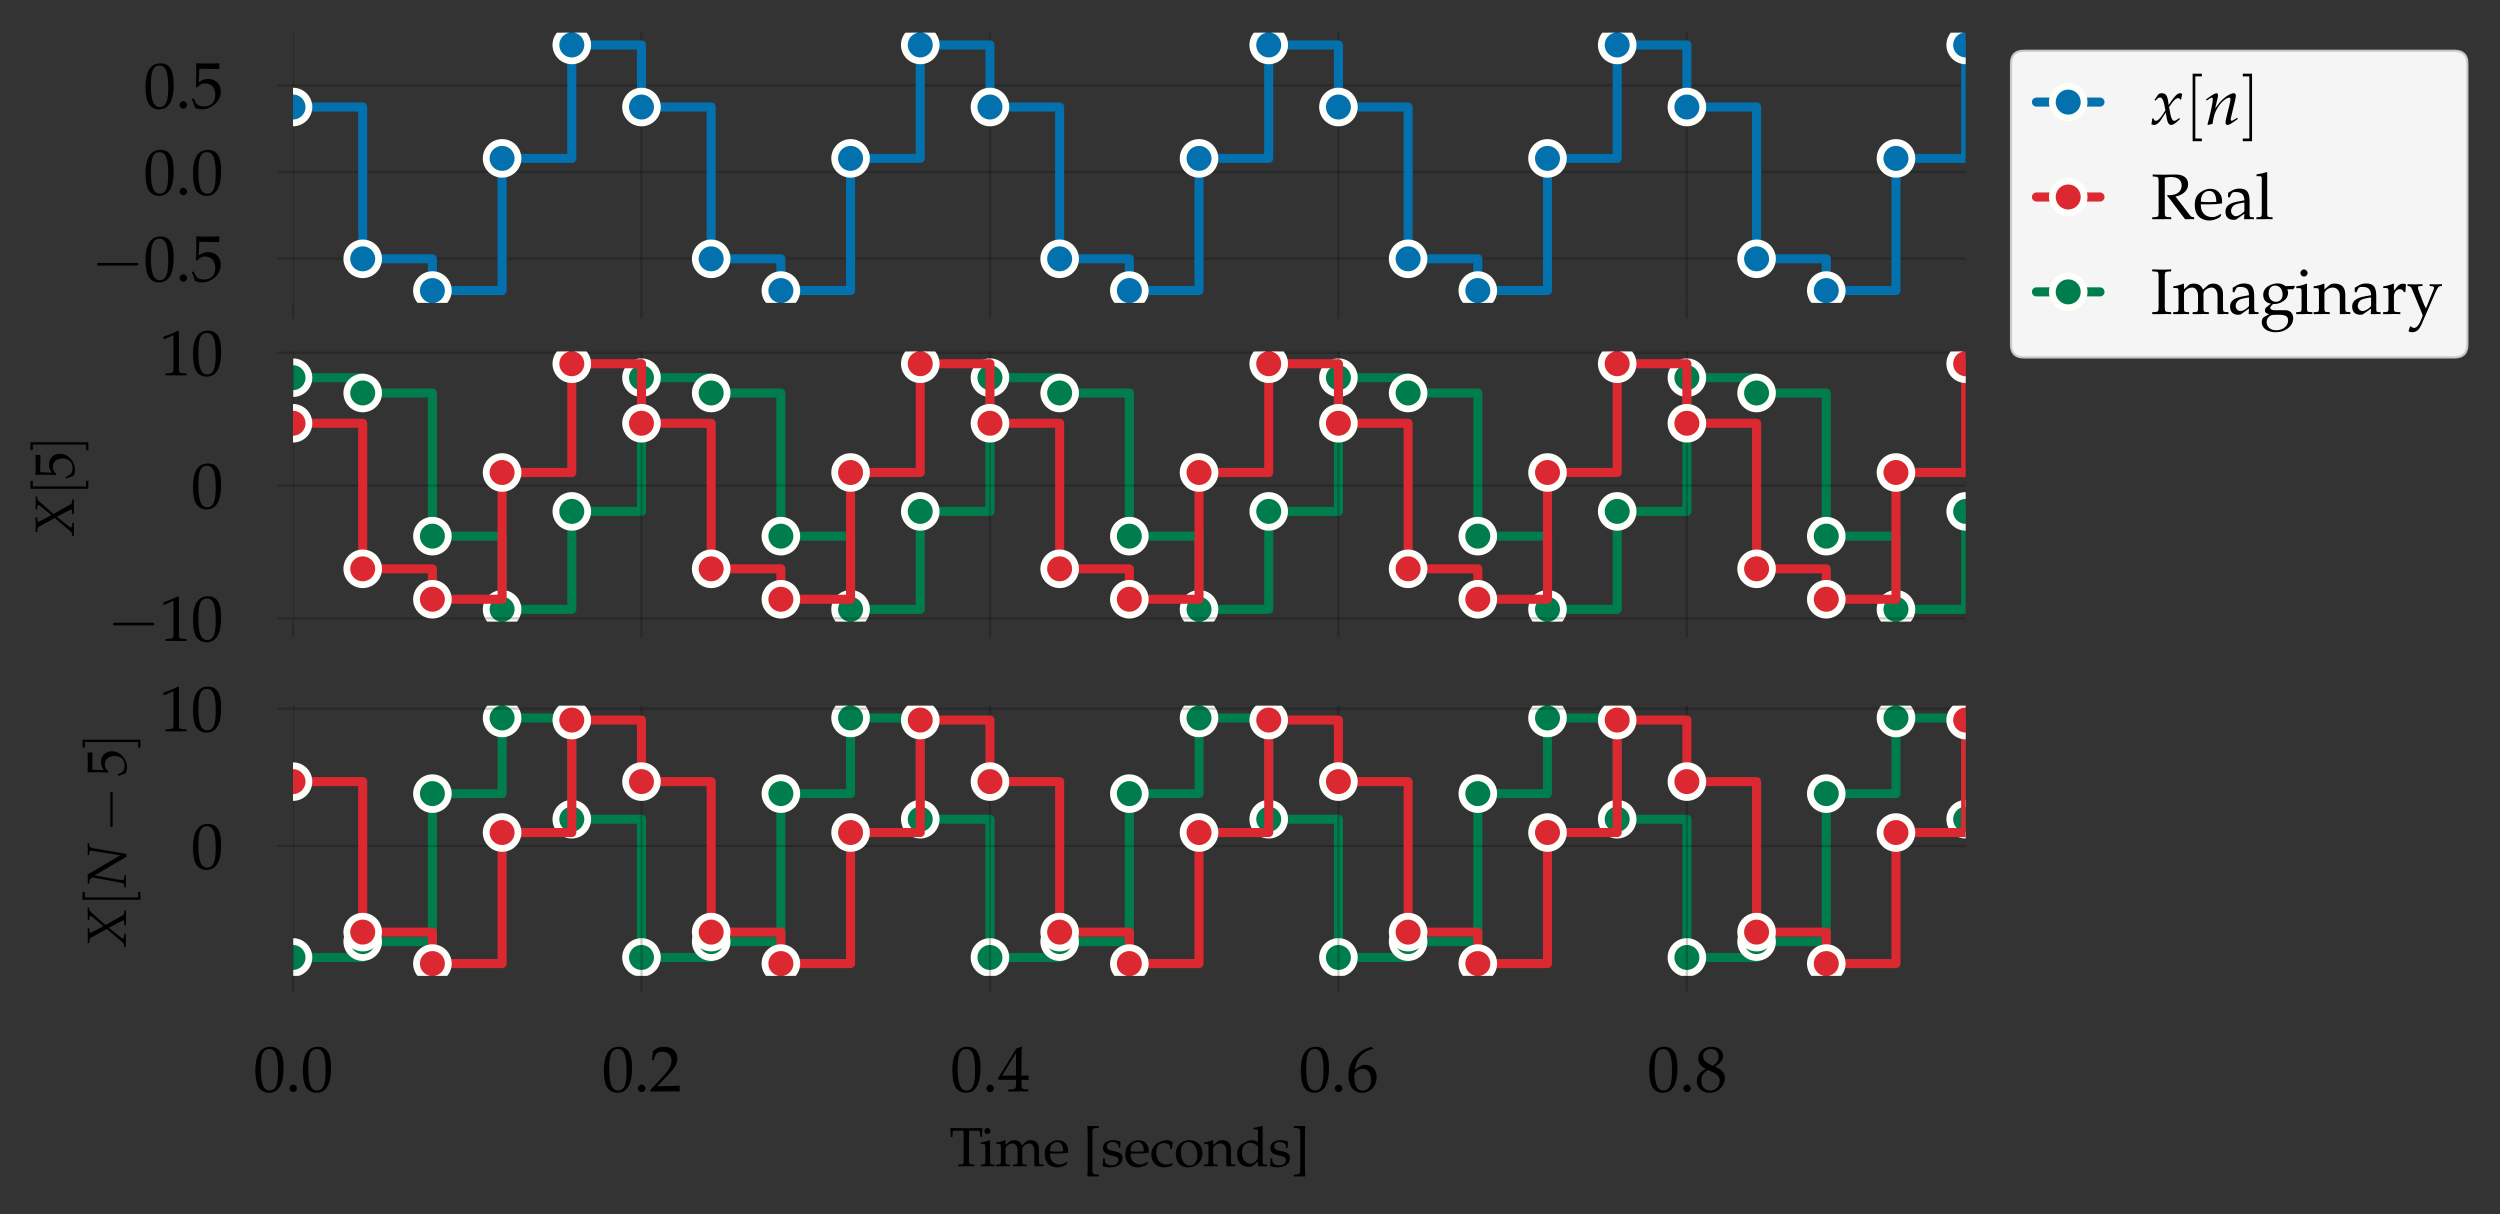 <?xml version="1.0" encoding="utf-8" standalone="no"?>
<!DOCTYPE svg PUBLIC "-//W3C//DTD SVG 1.1//EN"
  "http://www.w3.org/Graphics/SVG/1.1/DTD/svg11.dtd">
<svg xmlns:xlink="http://www.w3.org/1999/xlink" width="550.959pt" height="267.6pt" viewBox="0 0 550.959 267.6" xmlns="http://www.w3.org/2000/svg" version="1.1">
 <rect x="0" y="0" width="550.959" height="267.6" fill="#333333" stroke="none"/>
 <defs>
  <style type="text/css">*{stroke-linejoin: round; stroke-linecap: butt}</style>
 </defs>
 <g id="figure_1">
  <g id="patch_1">
   <path d="M 0 267.6 
L 550.959 267.6 
L 550.959 0 
L 0 0 
L 0 267.6 
z
" style="fill: none"/>
  </g>
  <g id="axes_1">
   <g id="patch_2">
    <path d="M 64.577 66.741 
L 433.2 66.741 
L 433.2 7.2 
L 64.577 7.2 
L 64.577 66.741 
z
" style="fill: none"/>
   </g>
   <g id="matplotlib.axis_1">
    <g id="xtick_1">
     <g id="line2d_1">
      <path d="M 64.577 66.741 
L 64.577 7.2 
" clip-path="url(#p47ec4024a4)" style="fill: none; stroke: #000000; stroke-opacity: 0.2; stroke-width: 0.5; stroke-linecap: round"/>
     </g>
     <g id="line2d_2">
      <defs>
       <path id="mb10ce3596f" d="M 0 0 
L 0 3.5 
" style="stroke: #000000; stroke-opacity: 0.2; stroke-width: 0.5"/>
      </defs>
      <g>
       <use xlink:href="#mb10ce3596f" x="64.577" y="66.741" style="fill-opacity: 0.2; stroke: #000000; stroke-opacity: 0.2; stroke-width: 0.5"/>
      </g>
     </g>
    </g>
    <g id="xtick_2">
     <g id="line2d_3">
      <path d="M 141.373 66.741 
L 141.373 7.2 
" clip-path="url(#p47ec4024a4)" style="fill: none; stroke: #000000; stroke-opacity: 0.2; stroke-width: 0.5; stroke-linecap: round"/>
     </g>
     <g id="line2d_4">
      <g>
       <use xlink:href="#mb10ce3596f" x="141.373" y="66.741" style="fill-opacity: 0.2; stroke: #000000; stroke-opacity: 0.2; stroke-width: 0.5"/>
      </g>
     </g>
    </g>
    <g id="xtick_3">
     <g id="line2d_5">
      <path d="M 218.17 66.741 
L 218.17 7.2 
" clip-path="url(#p47ec4024a4)" style="fill: none; stroke: #000000; stroke-opacity: 0.2; stroke-width: 0.5; stroke-linecap: round"/>
     </g>
     <g id="line2d_6">
      <g>
       <use xlink:href="#mb10ce3596f" x="218.17" y="66.741" style="fill-opacity: 0.2; stroke: #000000; stroke-opacity: 0.2; stroke-width: 0.5"/>
      </g>
     </g>
    </g>
    <g id="xtick_4">
     <g id="line2d_7">
      <path d="M 294.966 66.741 
L 294.966 7.2 
" clip-path="url(#p47ec4024a4)" style="fill: none; stroke: #000000; stroke-opacity: 0.2; stroke-width: 0.5; stroke-linecap: round"/>
     </g>
     <g id="line2d_8">
      <g>
       <use xlink:href="#mb10ce3596f" x="294.966" y="66.741" style="fill-opacity: 0.2; stroke: #000000; stroke-opacity: 0.2; stroke-width: 0.5"/>
      </g>
     </g>
    </g>
    <g id="xtick_5">
     <g id="line2d_9">
      <path d="M 371.762 66.741 
L 371.762 7.2 
" clip-path="url(#p47ec4024a4)" style="fill: none; stroke: #000000; stroke-opacity: 0.2; stroke-width: 0.5; stroke-linecap: round"/>
     </g>
     <g id="line2d_10">
      <g>
       <use xlink:href="#mb10ce3596f" x="371.762" y="66.741" style="fill-opacity: 0.2; stroke: #000000; stroke-opacity: 0.2; stroke-width: 0.5"/>
      </g>
     </g>
    </g>
   </g>
   <g id="matplotlib.axis_2">
    <g id="ytick_1">
     <g id="line2d_11">
      <path d="M 64.577 56.97 
L 433.2 56.97 
" clip-path="url(#p47ec4024a4)" style="fill: none; stroke: #000000; stroke-opacity: 0.2; stroke-width: 0.5; stroke-linecap: round"/>
     </g>
     <g id="line2d_12">
      <defs>
       <path id="ma49f89e187" d="M 0 0 
L -3.5 0 
" style="stroke: #000000; stroke-opacity: 0.2; stroke-width: 0.5"/>
      </defs>
      <g>
       <use xlink:href="#ma49f89e187" x="64.577" y="56.97" style="fill-opacity: 0.2; stroke: #000000; stroke-opacity: 0.2; stroke-width: 0.5"/>
      </g>
     </g>
     <g id="text_1">
      <!-- $\mathdefault{−0.5}$ -->
      <g transform="translate(20.17 61.96)scale(0.14 -0.14)">
       <defs>
        <path id="CMSY10-0" d="M 4218 1472 
C 4326 1472 4442 1472 4442 1600 
C 4442 1728 4326 1728 4218 1728 
L 755 1728 
C 646 1728 531 1728 531 1600 
C 531 1472 646 1472 755 1472 
L 4218 1472 
z
" transform="scale(0.016)"/>
        <path id="URWPalladioL-Roma-30" d="M 1683 4416 
C 691 4416 186 3628 186 2076 
C 186 1326 320 679 544 365 
C 768 51 1126 -128 1523 -128 
C 2490 -128 2976 704 2976 2345 
C 2976 3749 2560 4416 1683 4416 
z
M 1568 4191 
C 2189 4191 2438 3563 2438 2025 
C 2438 660 2195 96 1606 96 
C 986 96 723 743 723 2307 
C 723 3660 960 4191 1568 4191 
z
" transform="scale(0.016)"/>
        <path id="URWPalladioL-Roma-2e" d="M 794 678 
C 602 678 429 499 429 307 
C 429 115 602 -64 787 -64 
C 992 -64 1171 108 1171 307 
C 1171 499 992 678 794 678 
z
" transform="scale(0.016)"/>
        <path id="URWPalladioL-Roma-35" d="M 813 3891 
C 1638 3865 1997 3859 2765 3859 
L 2797 3891 
C 2784 4006 2784 4057 2784 4140 
C 2784 4230 2784 4281 2797 4396 
L 2765 4428 
C 2285 4403 1997 4396 1651 4396 
C 1299 4396 1018 4403 538 4428 
L 506 4396 
C 512 4006 518 3724 518 3520 
C 518 2976 499 2360 480 2076 
L 608 2038 
C 909 2341 1082 2432 1395 2432 
C 2010 2432 2394 1992 2394 1295 
C 2394 579 1984 160 1286 160 
C 941 160 621 276 531 443 
L 237 973 
L 83 882 
C 230 514 307 308 397 25 
C 576 -71 832 -128 1107 -128 
C 1536 -128 1990 57 2342 366 
C 2733 715 2938 1153 2938 1631 
C 2938 2360 2419 2873 1690 2873 
C 1382 2873 1152 2790 755 2553 
L 813 3891 
z
" transform="scale(0.016)"/>
       </defs>
       <use xlink:href="#CMSY10-0" transform="scale(1.038)"/>
       <use xlink:href="#URWPalladioL-Roma-30" transform="translate(81.942 0)scale(0.996)"/>
       <use xlink:href="#URWPalladioL-Roma-2e" transform="translate(131.755 0)scale(0.996)"/>
       <use xlink:href="#URWPalladioL-Roma-35" transform="translate(156.661 0)scale(0.996)"/>
      </g>
     </g>
    </g>
    <g id="ytick_2">
     <g id="line2d_13">
      <path d="M 64.577 37.895 
L 433.2 37.895 
" clip-path="url(#p47ec4024a4)" style="fill: none; stroke: #000000; stroke-opacity: 0.2; stroke-width: 0.5; stroke-linecap: round"/>
     </g>
     <g id="line2d_14">
      <g>
       <use xlink:href="#ma49f89e187" x="64.577" y="37.895" style="fill-opacity: 0.2; stroke: #000000; stroke-opacity: 0.2; stroke-width: 0.5"/>
      </g>
     </g>
     <g id="text_2">
      <!-- $\mathdefault{0.0}$ -->
      <g transform="translate(31.642 42.884)scale(0.14 -0.14)">
       <use xlink:href="#URWPalladioL-Roma-30" transform="scale(0.996)"/>
       <use xlink:href="#URWPalladioL-Roma-2e" transform="translate(49.813 0)scale(0.996)"/>
       <use xlink:href="#URWPalladioL-Roma-30" transform="translate(74.72 0)scale(0.996)"/>
      </g>
     </g>
    </g>
    <g id="ytick_3">
     <g id="line2d_15">
      <path d="M 64.577 18.819 
L 433.2 18.819 
" clip-path="url(#p47ec4024a4)" style="fill: none; stroke: #000000; stroke-opacity: 0.2; stroke-width: 0.5; stroke-linecap: round"/>
     </g>
     <g id="line2d_16">
      <g>
       <use xlink:href="#ma49f89e187" x="64.577" y="18.819" style="fill-opacity: 0.2; stroke: #000000; stroke-opacity: 0.2; stroke-width: 0.5"/>
      </g>
     </g>
     <g id="text_3">
      <!-- $\mathdefault{0.5}$ -->
      <g transform="translate(31.642 23.809)scale(0.14 -0.14)">
       <use xlink:href="#URWPalladioL-Roma-30" transform="scale(0.996)"/>
       <use xlink:href="#URWPalladioL-Roma-2e" transform="translate(49.813 0)scale(0.996)"/>
       <use xlink:href="#URWPalladioL-Roma-35" transform="translate(74.72 0)scale(0.996)"/>
      </g>
     </g>
    </g>
   </g>
   <g id="line2d_17">
    <path d="M 64.577 23.588 
L 79.936 23.588 
L 79.936 57.041 
L 95.295 57.041 
L 95.295 64.034 
L 110.655 64.034 
L 110.655 34.904 
L 126.014 34.904 
L 126.014 9.906 
L 141.373 9.906 
L 141.373 23.588 
L 156.732 23.588 
L 156.732 57.041 
L 172.092 57.041 
L 172.092 64.034 
L 187.451 64.034 
L 187.451 34.904 
L 202.81 34.904 
L 202.81 9.906 
L 218.17 9.906 
L 218.17 23.588 
L 233.529 23.588 
L 233.529 57.041 
L 248.888 57.041 
L 248.888 64.034 
L 264.247 64.034 
L 264.247 34.904 
L 279.607 34.904 
L 279.607 9.906 
L 294.966 9.906 
L 294.966 23.588 
L 310.325 23.588 
L 310.325 57.041 
L 325.685 57.041 
L 325.685 64.034 
L 341.044 64.034 
L 341.044 34.904 
L 356.403 34.904 
L 356.403 9.906 
L 371.762 9.906 
L 371.762 23.588 
L 387.122 23.588 
L 387.122 57.041 
L 402.481 57.041 
L 402.481 64.034 
L 417.84 64.034 
L 417.84 34.904 
L 433.2 34.904 
L 433.2 9.906 
" clip-path="url(#p47ec4024a4)" style="fill: none; stroke: #0271ae; stroke-width: 2; stroke-linecap: round"/>
    <defs>
     <path id="m679b5f280b" d="M 0 3.5 
C 0.928 3.5 1.819 3.131 2.475 2.475 
C 3.131 1.819 3.5 0.928 3.5 0 
C 3.5 -0.928 3.131 -1.819 2.475 -2.475 
C 1.819 -3.131 0.928 -3.5 0 -3.5 
C -0.928 -3.5 -1.819 -3.131 -2.475 -2.475 
C -3.131 -1.819 -3.5 -0.928 -3.5 0 
C -3.5 0.928 -3.131 1.819 -2.475 2.475 
C -1.819 3.131 -0.928 3.5 0 3.5 
z
" style="stroke: #fefefa; stroke-width: 1.5"/>
    </defs>
    <g clip-path="url(#p47ec4024a4)">
     <use xlink:href="#m679b5f280b" x="64.577" y="23.588" style="fill: #0271ae; stroke: #fefefa; stroke-width: 1.5"/>
     <use xlink:href="#m679b5f280b" x="79.936" y="57.041" style="fill: #0271ae; stroke: #fefefa; stroke-width: 1.5"/>
     <use xlink:href="#m679b5f280b" x="95.295" y="64.034" style="fill: #0271ae; stroke: #fefefa; stroke-width: 1.5"/>
     <use xlink:href="#m679b5f280b" x="110.655" y="34.904" style="fill: #0271ae; stroke: #fefefa; stroke-width: 1.5"/>
     <use xlink:href="#m679b5f280b" x="126.014" y="9.906" style="fill: #0271ae; stroke: #fefefa; stroke-width: 1.5"/>
     <use xlink:href="#m679b5f280b" x="141.373" y="23.588" style="fill: #0271ae; stroke: #fefefa; stroke-width: 1.5"/>
     <use xlink:href="#m679b5f280b" x="156.732" y="57.041" style="fill: #0271ae; stroke: #fefefa; stroke-width: 1.5"/>
     <use xlink:href="#m679b5f280b" x="172.092" y="64.034" style="fill: #0271ae; stroke: #fefefa; stroke-width: 1.5"/>
     <use xlink:href="#m679b5f280b" x="187.451" y="34.904" style="fill: #0271ae; stroke: #fefefa; stroke-width: 1.5"/>
     <use xlink:href="#m679b5f280b" x="202.81" y="9.906" style="fill: #0271ae; stroke: #fefefa; stroke-width: 1.5"/>
     <use xlink:href="#m679b5f280b" x="218.17" y="23.588" style="fill: #0271ae; stroke: #fefefa; stroke-width: 1.5"/>
     <use xlink:href="#m679b5f280b" x="233.529" y="57.041" style="fill: #0271ae; stroke: #fefefa; stroke-width: 1.5"/>
     <use xlink:href="#m679b5f280b" x="248.888" y="64.034" style="fill: #0271ae; stroke: #fefefa; stroke-width: 1.5"/>
     <use xlink:href="#m679b5f280b" x="264.247" y="34.904" style="fill: #0271ae; stroke: #fefefa; stroke-width: 1.5"/>
     <use xlink:href="#m679b5f280b" x="279.607" y="9.906" style="fill: #0271ae; stroke: #fefefa; stroke-width: 1.5"/>
     <use xlink:href="#m679b5f280b" x="294.966" y="23.588" style="fill: #0271ae; stroke: #fefefa; stroke-width: 1.5"/>
     <use xlink:href="#m679b5f280b" x="310.325" y="57.041" style="fill: #0271ae; stroke: #fefefa; stroke-width: 1.5"/>
     <use xlink:href="#m679b5f280b" x="325.685" y="64.034" style="fill: #0271ae; stroke: #fefefa; stroke-width: 1.5"/>
     <use xlink:href="#m679b5f280b" x="341.044" y="34.904" style="fill: #0271ae; stroke: #fefefa; stroke-width: 1.5"/>
     <use xlink:href="#m679b5f280b" x="356.403" y="9.906" style="fill: #0271ae; stroke: #fefefa; stroke-width: 1.5"/>
     <use xlink:href="#m679b5f280b" x="371.762" y="23.588" style="fill: #0271ae; stroke: #fefefa; stroke-width: 1.5"/>
     <use xlink:href="#m679b5f280b" x="387.122" y="57.041" style="fill: #0271ae; stroke: #fefefa; stroke-width: 1.5"/>
     <use xlink:href="#m679b5f280b" x="402.481" y="64.034" style="fill: #0271ae; stroke: #fefefa; stroke-width: 1.5"/>
     <use xlink:href="#m679b5f280b" x="417.84" y="34.904" style="fill: #0271ae; stroke: #fefefa; stroke-width: 1.5"/>
     <use xlink:href="#m679b5f280b" x="433.2" y="9.906" style="fill: #0271ae; stroke: #fefefa; stroke-width: 1.5"/>
    </g>
   </g>
  </g>
  <g id="axes_2">
   <g id="patch_3">
    <path d="M 64.577 136.994 
L 433.2 136.994 
L 433.2 77.453 
L 64.577 77.453 
L 64.577 136.994 
z
" style="fill: none"/>
   </g>
   <g id="line2d_18">
    <path d="M 64.577 83.236 
L 79.936 83.236 
L 79.936 86.608 
L 95.295 86.608 
L 95.295 118.159 
L 110.655 118.159 
L 110.655 134.288 
L 126.014 134.288 
L 126.014 112.704 
L 141.373 112.704 
L 141.373 83.236 
L 156.732 83.236 
L 156.732 86.608 
L 172.092 86.608 
L 172.092 118.159 
L 187.451 118.159 
L 187.451 134.288 
L 202.81 134.288 
L 202.81 112.704 
L 218.17 112.704 
L 218.17 83.236 
L 233.529 83.236 
L 233.529 86.608 
L 248.888 86.608 
L 248.888 118.159 
L 264.247 118.159 
L 264.247 134.288 
L 279.607 134.288 
L 279.607 112.704 
L 294.966 112.704 
L 294.966 83.236 
L 310.325 83.236 
L 310.325 86.608 
L 325.685 86.608 
L 325.685 118.159 
L 341.044 118.159 
L 341.044 134.288 
L 356.403 134.288 
L 356.403 112.704 
L 371.762 112.704 
L 371.762 83.236 
L 387.122 83.236 
L 387.122 86.608 
L 402.481 86.608 
L 402.481 118.159 
L 417.84 118.159 
L 417.84 134.288 
L 433.2 134.288 
L 433.2 112.704 
" clip-path="url(#pb025e2fc06)" style="fill: none; stroke: #007d4d; stroke-width: 2; stroke-linecap: round"/>
    <defs>
     <path id="me2424929f5" d="M 0 3.5 
C 0.928 3.5 1.819 3.131 2.475 2.475 
C 3.131 1.819 3.5 0.928 3.5 0 
C 3.5 -0.928 3.131 -1.819 2.475 -2.475 
C 1.819 -3.131 0.928 -3.5 0 -3.5 
C -0.928 -3.5 -1.819 -3.131 -2.475 -2.475 
C -3.131 -1.819 -3.5 -0.928 -3.5 0 
C -3.5 0.928 -3.131 1.819 -2.475 2.475 
C -1.819 3.131 -0.928 3.5 0 3.5 
z
" style="stroke: #fefefa; stroke-width: 1.5"/>
    </defs>
    <g clip-path="url(#pb025e2fc06)">
     <use xlink:href="#me2424929f5" x="64.577" y="83.236" style="fill: #007d4d; stroke: #fefefa; stroke-width: 1.5"/>
     <use xlink:href="#me2424929f5" x="79.936" y="86.608" style="fill: #007d4d; stroke: #fefefa; stroke-width: 1.5"/>
     <use xlink:href="#me2424929f5" x="95.295" y="118.159" style="fill: #007d4d; stroke: #fefefa; stroke-width: 1.5"/>
     <use xlink:href="#me2424929f5" x="110.655" y="134.288" style="fill: #007d4d; stroke: #fefefa; stroke-width: 1.5"/>
     <use xlink:href="#me2424929f5" x="126.014" y="112.704" style="fill: #007d4d; stroke: #fefefa; stroke-width: 1.5"/>
     <use xlink:href="#me2424929f5" x="141.373" y="83.236" style="fill: #007d4d; stroke: #fefefa; stroke-width: 1.5"/>
     <use xlink:href="#me2424929f5" x="156.732" y="86.608" style="fill: #007d4d; stroke: #fefefa; stroke-width: 1.5"/>
     <use xlink:href="#me2424929f5" x="172.092" y="118.159" style="fill: #007d4d; stroke: #fefefa; stroke-width: 1.5"/>
     <use xlink:href="#me2424929f5" x="187.451" y="134.288" style="fill: #007d4d; stroke: #fefefa; stroke-width: 1.5"/>
     <use xlink:href="#me2424929f5" x="202.81" y="112.704" style="fill: #007d4d; stroke: #fefefa; stroke-width: 1.5"/>
     <use xlink:href="#me2424929f5" x="218.17" y="83.236" style="fill: #007d4d; stroke: #fefefa; stroke-width: 1.5"/>
     <use xlink:href="#me2424929f5" x="233.529" y="86.608" style="fill: #007d4d; stroke: #fefefa; stroke-width: 1.5"/>
     <use xlink:href="#me2424929f5" x="248.888" y="118.159" style="fill: #007d4d; stroke: #fefefa; stroke-width: 1.5"/>
     <use xlink:href="#me2424929f5" x="264.247" y="134.288" style="fill: #007d4d; stroke: #fefefa; stroke-width: 1.5"/>
     <use xlink:href="#me2424929f5" x="279.607" y="112.704" style="fill: #007d4d; stroke: #fefefa; stroke-width: 1.5"/>
     <use xlink:href="#me2424929f5" x="294.966" y="83.236" style="fill: #007d4d; stroke: #fefefa; stroke-width: 1.5"/>
     <use xlink:href="#me2424929f5" x="310.325" y="86.608" style="fill: #007d4d; stroke: #fefefa; stroke-width: 1.5"/>
     <use xlink:href="#me2424929f5" x="325.685" y="118.159" style="fill: #007d4d; stroke: #fefefa; stroke-width: 1.5"/>
     <use xlink:href="#me2424929f5" x="341.044" y="134.288" style="fill: #007d4d; stroke: #fefefa; stroke-width: 1.5"/>
     <use xlink:href="#me2424929f5" x="356.403" y="112.704" style="fill: #007d4d; stroke: #fefefa; stroke-width: 1.5"/>
     <use xlink:href="#me2424929f5" x="371.762" y="83.236" style="fill: #007d4d; stroke: #fefefa; stroke-width: 1.5"/>
     <use xlink:href="#me2424929f5" x="387.122" y="86.608" style="fill: #007d4d; stroke: #fefefa; stroke-width: 1.5"/>
     <use xlink:href="#me2424929f5" x="402.481" y="118.159" style="fill: #007d4d; stroke: #fefefa; stroke-width: 1.5"/>
     <use xlink:href="#me2424929f5" x="417.84" y="134.288" style="fill: #007d4d; stroke: #fefefa; stroke-width: 1.5"/>
     <use xlink:href="#me2424929f5" x="433.2" y="112.704" style="fill: #007d4d; stroke: #fefefa; stroke-width: 1.5"/>
    </g>
   </g>
   <g id="matplotlib.axis_3">
    <g id="xtick_6">
     <g id="line2d_19">
      <path d="M 64.577 136.994 
L 64.577 77.453 
" clip-path="url(#pb025e2fc06)" style="fill: none; stroke: #000000; stroke-opacity: 0.2; stroke-width: 0.5; stroke-linecap: round"/>
     </g>
     <g id="line2d_20">
      <g>
       <use xlink:href="#mb10ce3596f" x="64.577" y="136.994" style="fill-opacity: 0.2; stroke: #000000; stroke-opacity: 0.2; stroke-width: 0.5"/>
      </g>
     </g>
    </g>
    <g id="xtick_7">
     <g id="line2d_21">
      <path d="M 141.373 136.994 
L 141.373 77.453 
" clip-path="url(#pb025e2fc06)" style="fill: none; stroke: #000000; stroke-opacity: 0.2; stroke-width: 0.5; stroke-linecap: round"/>
     </g>
     <g id="line2d_22">
      <g>
       <use xlink:href="#mb10ce3596f" x="141.373" y="136.994" style="fill-opacity: 0.2; stroke: #000000; stroke-opacity: 0.2; stroke-width: 0.5"/>
      </g>
     </g>
    </g>
    <g id="xtick_8">
     <g id="line2d_23">
      <path d="M 218.17 136.994 
L 218.17 77.453 
" clip-path="url(#pb025e2fc06)" style="fill: none; stroke: #000000; stroke-opacity: 0.2; stroke-width: 0.5; stroke-linecap: round"/>
     </g>
     <g id="line2d_24">
      <g>
       <use xlink:href="#mb10ce3596f" x="218.17" y="136.994" style="fill-opacity: 0.2; stroke: #000000; stroke-opacity: 0.2; stroke-width: 0.5"/>
      </g>
     </g>
    </g>
    <g id="xtick_9">
     <g id="line2d_25">
      <path d="M 294.966 136.994 
L 294.966 77.453 
" clip-path="url(#pb025e2fc06)" style="fill: none; stroke: #000000; stroke-opacity: 0.2; stroke-width: 0.5; stroke-linecap: round"/>
     </g>
     <g id="line2d_26">
      <g>
       <use xlink:href="#mb10ce3596f" x="294.966" y="136.994" style="fill-opacity: 0.2; stroke: #000000; stroke-opacity: 0.2; stroke-width: 0.5"/>
      </g>
     </g>
    </g>
    <g id="xtick_10">
     <g id="line2d_27">
      <path d="M 371.762 136.994 
L 371.762 77.453 
" clip-path="url(#pb025e2fc06)" style="fill: none; stroke: #000000; stroke-opacity: 0.2; stroke-width: 0.5; stroke-linecap: round"/>
     </g>
     <g id="line2d_28">
      <g>
       <use xlink:href="#mb10ce3596f" x="371.762" y="136.994" style="fill-opacity: 0.2; stroke: #000000; stroke-opacity: 0.2; stroke-width: 0.5"/>
      </g>
     </g>
    </g>
   </g>
   <g id="matplotlib.axis_4">
    <g id="ytick_4">
     <g id="line2d_29">
      <path d="M 64.577 136.267 
L 433.2 136.267 
" clip-path="url(#pb025e2fc06)" style="fill: none; stroke: #000000; stroke-opacity: 0.2; stroke-width: 0.5; stroke-linecap: round"/>
     </g>
     <g id="line2d_30">
      <g>
       <use xlink:href="#ma49f89e187" x="64.577" y="136.267" style="fill-opacity: 0.2; stroke: #000000; stroke-opacity: 0.2; stroke-width: 0.5"/>
      </g>
     </g>
     <g id="text_4">
      <!-- $\mathdefault{−10}$ -->
      <g transform="translate(23.657 141.257)scale(0.14 -0.14)">
       <defs>
        <path id="URWPalladioL-Roma-31" d="M 429 3571 
L 493 3571 
L 1318 3942 
C 1325 3949 1331 3949 1338 3949 
C 1376 3949 1389 3891 1389 3737 
L 1389 633 
C 1389 300 1318 230 973 211 
L 614 192 
L 614 0 
C 1600 0 1600 0 1670 0 
C 1754 0 1894 0 2112 -7 
C 2189 6 2413 6 2675 0 
L 2675 192 
L 2342 211 
C 1990 229 1926 299 1926 628 
L 1926 4383 
L 1837 4416 
C 1421 4199 966 4009 384 3807 
L 429 3571 
z
" transform="scale(0.016)"/>
       </defs>
       <use xlink:href="#CMSY10-0" transform="scale(1.038)"/>
       <use xlink:href="#URWPalladioL-Roma-31" transform="translate(81.942 0)scale(0.996)"/>
       <use xlink:href="#URWPalladioL-Roma-30" transform="translate(131.755 0)scale(0.996)"/>
      </g>
     </g>
    </g>
    <g id="ytick_5">
     <g id="line2d_31">
      <path d="M 64.577 106.999 
L 433.2 106.999 
" clip-path="url(#pb025e2fc06)" style="fill: none; stroke: #000000; stroke-opacity: 0.2; stroke-width: 0.5; stroke-linecap: round"/>
     </g>
     <g id="line2d_32">
      <g>
       <use xlink:href="#ma49f89e187" x="64.577" y="106.999" style="fill-opacity: 0.2; stroke: #000000; stroke-opacity: 0.2; stroke-width: 0.5"/>
      </g>
     </g>
     <g id="text_5">
      <!-- $\mathdefault{0}$ -->
      <g transform="translate(42.103 111.989)scale(0.14 -0.14)">
       <use xlink:href="#URWPalladioL-Roma-30" transform="scale(0.996)"/>
      </g>
     </g>
    </g>
    <g id="ytick_6">
     <g id="line2d_33">
      <path d="M 64.577 77.731 
L 433.2 77.731 
" clip-path="url(#pb025e2fc06)" style="fill: none; stroke: #000000; stroke-opacity: 0.2; stroke-width: 0.5; stroke-linecap: round"/>
     </g>
     <g id="line2d_34">
      <g>
       <use xlink:href="#ma49f89e187" x="64.577" y="77.731" style="fill-opacity: 0.2; stroke: #000000; stroke-opacity: 0.2; stroke-width: 0.5"/>
      </g>
     </g>
     <g id="text_6">
      <!-- $\mathdefault{10}$ -->
      <g transform="translate(35.129 82.721)scale(0.14 -0.14)">
       <use xlink:href="#URWPalladioL-Roma-31" transform="scale(0.996)"/>
       <use xlink:href="#URWPalladioL-Roma-30" transform="translate(49.813 0)scale(0.996)"/>
      </g>
     </g>
    </g>
    <g id="text_7">
     <!-- $X[5]$ -->
     <g transform="translate(16.286 118.416)rotate(-90)scale(0.12 -0.12)">
      <defs>
       <path id="URWPalladioL-Ital-58" d="M 2662 179 
L 2662 0 
C 2970 -7 3258 0 3526 0 
C 3782 19 4070 12 4378 0 
L 4378 178 
L 4218 191 
C 3955 210 3872 255 3782 407 
L 2688 2357 
L 4102 3958 
C 4294 4167 4352 4205 4518 4224 
L 4698 4237 
L 4698 4416 
L 3968 4396 
C 3891 4396 3802 4396 3232 4416 
L 3232 4237 
L 3443 4224 
C 3648 4212 3731 4180 3731 4104 
C 3731 4034 3699 3977 3584 3837 
L 2554 2592 
L 1888 3856 
C 1830 3970 1798 4046 1798 4097 
C 1798 4173 1882 4212 2074 4224 
L 2310 4237 
L 2310 4416 
L 2016 4409 
C 1754 4403 1562 4396 1459 4396 
C 1350 4396 1158 4403 896 4409 
L 608 4416 
L 608 4237 
L 774 4224 
C 1088 4193 1165 4148 1293 3913 
L 2227 2198 
L 704 407 
C 608 293 461 216 307 197 
L 128 178 
L 128 0 
C 442 -7 704 0 928 0 
C 1158 19 1414 12 1690 0 
L 1690 179 
L 1485 198 
C 1242 224 1133 262 1133 339 
C 1133 390 1158 448 1197 499 
L 2362 1977 
L 3123 531 
C 3181 416 3213 332 3213 275 
C 3213 224 3168 204 3008 204 
L 2906 198 
L 2662 179 
z
" transform="scale(0.016)"/>
       <path id="CMR10-5b" d="M 1632 -1601 
L 1632 -1344 
L 1011 -1344 
L 1011 4544 
L 1632 4544 
L 1632 4800 
L 755 4800 
L 755 -1601 
L 1632 -1601 
z
" transform="scale(0.016)"/>
       <path id="CMR10-5d" d="M 1018 4800 
L 141 4800 
L 141 4544 
L 762 4544 
L 762 -1344 
L 141 -1344 
L 141 -1601 
L 1018 -1601 
L 1018 4800 
z
" transform="scale(0.016)"/>
      </defs>
      <use xlink:href="#URWPalladioL-Ital-58" transform="scale(0.996)"/>
      <use xlink:href="#CMR10-5b" transform="translate(76.613 0)scale(1.038)"/>
      <use xlink:href="#URWPalladioL-Roma-35" transform="translate(106.65 0)scale(0.996)"/>
      <use xlink:href="#CMR10-5d" transform="translate(157.708 0)scale(1.038)"/>
     </g>
    </g>
   </g>
   <g id="line2d_35">
    <path d="M 64.577 93.28 
L 79.936 93.28 
L 79.936 125.359 
L 95.295 125.359 
L 95.295 132.066 
L 110.655 132.066 
L 110.655 104.131 
L 126.014 104.131 
L 126.014 80.16 
L 141.373 80.16 
L 141.373 93.28 
L 156.732 93.28 
L 156.732 125.359 
L 172.092 125.359 
L 172.092 132.066 
L 187.451 132.066 
L 187.451 104.131 
L 202.81 104.131 
L 202.81 80.16 
L 218.17 80.16 
L 218.17 93.28 
L 233.529 93.28 
L 233.529 125.359 
L 248.888 125.359 
L 248.888 132.066 
L 264.247 132.066 
L 264.247 104.131 
L 279.607 104.131 
L 279.607 80.16 
L 294.966 80.16 
L 294.966 93.28 
L 310.325 93.28 
L 310.325 125.359 
L 325.685 125.359 
L 325.685 132.066 
L 341.044 132.066 
L 341.044 104.131 
L 356.403 104.131 
L 356.403 80.16 
L 371.762 80.16 
L 371.762 93.28 
L 387.122 93.28 
L 387.122 125.359 
L 402.481 125.359 
L 402.481 132.066 
L 417.84 132.066 
L 417.84 104.131 
L 433.2 104.131 
L 433.2 80.16 
" clip-path="url(#pb025e2fc06)" style="fill: none; stroke: #dc2830; stroke-width: 2; stroke-linecap: round"/>
    <defs>
     <path id="mbcccab311c" d="M 0 3.5 
C 0.928 3.5 1.819 3.131 2.475 2.475 
C 3.131 1.819 3.5 0.928 3.5 0 
C 3.5 -0.928 3.131 -1.819 2.475 -2.475 
C 1.819 -3.131 0.928 -3.5 0 -3.5 
C -0.928 -3.5 -1.819 -3.131 -2.475 -2.475 
C -3.131 -1.819 -3.5 -0.928 -3.5 0 
C -3.5 0.928 -3.131 1.819 -2.475 2.475 
C -1.819 3.131 -0.928 3.5 0 3.5 
z
" style="stroke: #fefefa; stroke-width: 1.5"/>
    </defs>
    <g clip-path="url(#pb025e2fc06)">
     <use xlink:href="#mbcccab311c" x="64.577" y="93.28" style="fill: #dc2830; stroke: #fefefa; stroke-width: 1.5"/>
     <use xlink:href="#mbcccab311c" x="79.936" y="125.359" style="fill: #dc2830; stroke: #fefefa; stroke-width: 1.5"/>
     <use xlink:href="#mbcccab311c" x="95.295" y="132.066" style="fill: #dc2830; stroke: #fefefa; stroke-width: 1.5"/>
     <use xlink:href="#mbcccab311c" x="110.655" y="104.131" style="fill: #dc2830; stroke: #fefefa; stroke-width: 1.5"/>
     <use xlink:href="#mbcccab311c" x="126.014" y="80.16" style="fill: #dc2830; stroke: #fefefa; stroke-width: 1.5"/>
     <use xlink:href="#mbcccab311c" x="141.373" y="93.28" style="fill: #dc2830; stroke: #fefefa; stroke-width: 1.5"/>
     <use xlink:href="#mbcccab311c" x="156.732" y="125.359" style="fill: #dc2830; stroke: #fefefa; stroke-width: 1.5"/>
     <use xlink:href="#mbcccab311c" x="172.092" y="132.066" style="fill: #dc2830; stroke: #fefefa; stroke-width: 1.5"/>
     <use xlink:href="#mbcccab311c" x="187.451" y="104.131" style="fill: #dc2830; stroke: #fefefa; stroke-width: 1.5"/>
     <use xlink:href="#mbcccab311c" x="202.81" y="80.16" style="fill: #dc2830; stroke: #fefefa; stroke-width: 1.5"/>
     <use xlink:href="#mbcccab311c" x="218.17" y="93.28" style="fill: #dc2830; stroke: #fefefa; stroke-width: 1.5"/>
     <use xlink:href="#mbcccab311c" x="233.529" y="125.359" style="fill: #dc2830; stroke: #fefefa; stroke-width: 1.5"/>
     <use xlink:href="#mbcccab311c" x="248.888" y="132.066" style="fill: #dc2830; stroke: #fefefa; stroke-width: 1.5"/>
     <use xlink:href="#mbcccab311c" x="264.247" y="104.131" style="fill: #dc2830; stroke: #fefefa; stroke-width: 1.5"/>
     <use xlink:href="#mbcccab311c" x="279.607" y="80.16" style="fill: #dc2830; stroke: #fefefa; stroke-width: 1.5"/>
     <use xlink:href="#mbcccab311c" x="294.966" y="93.28" style="fill: #dc2830; stroke: #fefefa; stroke-width: 1.5"/>
     <use xlink:href="#mbcccab311c" x="310.325" y="125.359" style="fill: #dc2830; stroke: #fefefa; stroke-width: 1.5"/>
     <use xlink:href="#mbcccab311c" x="325.685" y="132.066" style="fill: #dc2830; stroke: #fefefa; stroke-width: 1.5"/>
     <use xlink:href="#mbcccab311c" x="341.044" y="104.131" style="fill: #dc2830; stroke: #fefefa; stroke-width: 1.5"/>
     <use xlink:href="#mbcccab311c" x="356.403" y="80.16" style="fill: #dc2830; stroke: #fefefa; stroke-width: 1.5"/>
     <use xlink:href="#mbcccab311c" x="371.762" y="93.28" style="fill: #dc2830; stroke: #fefefa; stroke-width: 1.5"/>
     <use xlink:href="#mbcccab311c" x="387.122" y="125.359" style="fill: #dc2830; stroke: #fefefa; stroke-width: 1.5"/>
     <use xlink:href="#mbcccab311c" x="402.481" y="132.066" style="fill: #dc2830; stroke: #fefefa; stroke-width: 1.5"/>
     <use xlink:href="#mbcccab311c" x="417.84" y="104.131" style="fill: #dc2830; stroke: #fefefa; stroke-width: 1.5"/>
     <use xlink:href="#mbcccab311c" x="433.2" y="80.16" style="fill: #dc2830; stroke: #fefefa; stroke-width: 1.5"/>
    </g>
   </g>
  </g>
  <g id="axes_3">
   <g id="patch_4">
    <path d="M 64.577 215.062 
L 433.2 215.062 
L 433.2 155.521 
L 64.577 155.521 
L 64.577 215.062 
z
" style="fill: none"/>
   </g>
   <g id="line2d_36">
    <path d="M 64.577 211.007 
L 79.936 211.007 
L 79.936 207.521 
L 95.295 207.521 
L 95.295 174.902 
L 110.655 174.902 
L 110.655 158.227 
L 126.014 158.227 
L 126.014 180.542 
L 141.373 180.542 
L 141.373 211.007 
L 156.732 211.007 
L 156.732 207.521 
L 172.092 207.521 
L 172.092 174.902 
L 187.451 174.902 
L 187.451 158.227 
L 202.81 158.227 
L 202.81 180.542 
L 218.17 180.542 
L 218.17 211.007 
L 233.529 211.007 
L 233.529 207.521 
L 248.888 207.521 
L 248.888 174.902 
L 264.247 174.902 
L 264.247 158.227 
L 279.607 158.227 
L 279.607 180.542 
L 294.966 180.542 
L 294.966 211.007 
L 310.325 211.007 
L 310.325 207.521 
L 325.685 207.521 
L 325.685 174.902 
L 341.044 174.902 
L 341.044 158.227 
L 356.403 158.227 
L 356.403 180.542 
L 371.762 180.542 
L 371.762 211.007 
L 387.122 211.007 
L 387.122 207.521 
L 402.481 207.521 
L 402.481 174.902 
L 417.84 174.902 
L 417.84 158.227 
L 433.2 158.227 
L 433.2 180.542 
" clip-path="url(#p4359dc5735)" style="fill: none; stroke: #007d4d; stroke-width: 2; stroke-linecap: round"/>
    <g clip-path="url(#p4359dc5735)">
     <use xlink:href="#me2424929f5" x="64.577" y="211.007" style="fill: #007d4d; stroke: #fefefa; stroke-width: 1.5"/>
     <use xlink:href="#me2424929f5" x="79.936" y="207.521" style="fill: #007d4d; stroke: #fefefa; stroke-width: 1.5"/>
     <use xlink:href="#me2424929f5" x="95.295" y="174.902" style="fill: #007d4d; stroke: #fefefa; stroke-width: 1.5"/>
     <use xlink:href="#me2424929f5" x="110.655" y="158.227" style="fill: #007d4d; stroke: #fefefa; stroke-width: 1.5"/>
     <use xlink:href="#me2424929f5" x="126.014" y="180.542" style="fill: #007d4d; stroke: #fefefa; stroke-width: 1.5"/>
     <use xlink:href="#me2424929f5" x="141.373" y="211.007" style="fill: #007d4d; stroke: #fefefa; stroke-width: 1.5"/>
     <use xlink:href="#me2424929f5" x="156.732" y="207.521" style="fill: #007d4d; stroke: #fefefa; stroke-width: 1.5"/>
     <use xlink:href="#me2424929f5" x="172.092" y="174.902" style="fill: #007d4d; stroke: #fefefa; stroke-width: 1.5"/>
     <use xlink:href="#me2424929f5" x="187.451" y="158.227" style="fill: #007d4d; stroke: #fefefa; stroke-width: 1.5"/>
     <use xlink:href="#me2424929f5" x="202.81" y="180.542" style="fill: #007d4d; stroke: #fefefa; stroke-width: 1.5"/>
     <use xlink:href="#me2424929f5" x="218.17" y="211.007" style="fill: #007d4d; stroke: #fefefa; stroke-width: 1.5"/>
     <use xlink:href="#me2424929f5" x="233.529" y="207.521" style="fill: #007d4d; stroke: #fefefa; stroke-width: 1.5"/>
     <use xlink:href="#me2424929f5" x="248.888" y="174.902" style="fill: #007d4d; stroke: #fefefa; stroke-width: 1.5"/>
     <use xlink:href="#me2424929f5" x="264.247" y="158.227" style="fill: #007d4d; stroke: #fefefa; stroke-width: 1.5"/>
     <use xlink:href="#me2424929f5" x="279.607" y="180.542" style="fill: #007d4d; stroke: #fefefa; stroke-width: 1.5"/>
     <use xlink:href="#me2424929f5" x="294.966" y="211.007" style="fill: #007d4d; stroke: #fefefa; stroke-width: 1.5"/>
     <use xlink:href="#me2424929f5" x="310.325" y="207.521" style="fill: #007d4d; stroke: #fefefa; stroke-width: 1.5"/>
     <use xlink:href="#me2424929f5" x="325.685" y="174.902" style="fill: #007d4d; stroke: #fefefa; stroke-width: 1.5"/>
     <use xlink:href="#me2424929f5" x="341.044" y="158.227" style="fill: #007d4d; stroke: #fefefa; stroke-width: 1.5"/>
     <use xlink:href="#me2424929f5" x="356.403" y="180.542" style="fill: #007d4d; stroke: #fefefa; stroke-width: 1.5"/>
     <use xlink:href="#me2424929f5" x="371.762" y="211.007" style="fill: #007d4d; stroke: #fefefa; stroke-width: 1.5"/>
     <use xlink:href="#me2424929f5" x="387.122" y="207.521" style="fill: #007d4d; stroke: #fefefa; stroke-width: 1.5"/>
     <use xlink:href="#me2424929f5" x="402.481" y="174.902" style="fill: #007d4d; stroke: #fefefa; stroke-width: 1.5"/>
     <use xlink:href="#me2424929f5" x="417.84" y="158.227" style="fill: #007d4d; stroke: #fefefa; stroke-width: 1.5"/>
     <use xlink:href="#me2424929f5" x="433.2" y="180.542" style="fill: #007d4d; stroke: #fefefa; stroke-width: 1.5"/>
    </g>
   </g>
   <g id="matplotlib.axis_5">
    <g id="xtick_11">
     <g id="line2d_37">
      <path d="M 64.577 215.062 
L 64.577 155.521 
" clip-path="url(#p4359dc5735)" style="fill: none; stroke: #000000; stroke-opacity: 0.2; stroke-width: 0.5; stroke-linecap: round"/>
     </g>
     <g id="line2d_38">
      <g>
       <use xlink:href="#mb10ce3596f" x="64.577" y="215.062" style="fill-opacity: 0.2; stroke: #000000; stroke-opacity: 0.2; stroke-width: 0.5"/>
      </g>
     </g>
     <g id="text_8">
      <!-- $\mathdefault{0.0}$ -->
      <g transform="translate(55.859 240.541)scale(0.14 -0.14)">
       <use xlink:href="#URWPalladioL-Roma-30" transform="scale(0.996)"/>
       <use xlink:href="#URWPalladioL-Roma-2e" transform="translate(49.813 0)scale(0.996)"/>
       <use xlink:href="#URWPalladioL-Roma-30" transform="translate(74.72 0)scale(0.996)"/>
      </g>
     </g>
    </g>
    <g id="xtick_12">
     <g id="line2d_39">
      <path d="M 141.373 215.062 
L 141.373 155.521 
" clip-path="url(#p4359dc5735)" style="fill: none; stroke: #000000; stroke-opacity: 0.2; stroke-width: 0.5; stroke-linecap: round"/>
     </g>
     <g id="line2d_40">
      <g>
       <use xlink:href="#mb10ce3596f" x="141.373" y="215.062" style="fill-opacity: 0.2; stroke: #000000; stroke-opacity: 0.2; stroke-width: 0.5"/>
      </g>
     </g>
     <g id="text_9">
      <!-- $\mathdefault{0.2}$ -->
      <g transform="translate(132.656 240.541)scale(0.14 -0.14)">
       <defs>
        <path id="URWPalladioL-Roma-32" d="M 102 166 
L 102 0 
C 1299 0 1299 0 1530 0 
C 1760 19 1760 19 2995 0 
C 2982 134 2982 198 2982 287 
C 2982 370 2982 434 2995 574 
C 2259 542 1965 536 781 510 
L 1946 1741 
C 2566 2398 2758 2749 2758 3228 
C 2758 3961 2259 4416 1446 4416 
C 986 4416 672 4287 358 3967 
L 250 3100 
L 435 3100 
L 518 3394 
C 621 3763 851 3923 1280 3923 
C 1830 3923 2182 3578 2182 3036 
C 2182 2558 1914 2086 1190 1320 
L 102 166 
z
" transform="scale(0.016)"/>
       </defs>
       <use xlink:href="#URWPalladioL-Roma-30" transform="scale(0.996)"/>
       <use xlink:href="#URWPalladioL-Roma-2e" transform="translate(49.813 0)scale(0.996)"/>
       <use xlink:href="#URWPalladioL-Roma-32" transform="translate(74.72 0)scale(0.996)"/>
      </g>
     </g>
    </g>
    <g id="xtick_13">
     <g id="line2d_41">
      <path d="M 218.17 215.062 
L 218.17 155.521 
" clip-path="url(#p4359dc5735)" style="fill: none; stroke: #000000; stroke-opacity: 0.2; stroke-width: 0.5; stroke-linecap: round"/>
     </g>
     <g id="line2d_42">
      <g>
       <use xlink:href="#mb10ce3596f" x="218.17" y="215.062" style="fill-opacity: 0.2; stroke: #000000; stroke-opacity: 0.2; stroke-width: 0.5"/>
      </g>
     </g>
     <g id="text_10">
      <!-- $\mathdefault{0.4}$ -->
      <g transform="translate(209.452 240.541)scale(0.14 -0.14)">
       <defs>
        <path id="URWPalladioL-Roma-34" d="M 1792 1152 
L 1792 684 
C 1792 310 1722 223 1408 210 
L 1011 192 
L 1011 0 
C 1862 0 1862 0 2016 0 
C 2170 19 2170 19 3021 0 
L 3021 192 
L 2714 210 
C 2400 229 2330 310 2330 684 
L 2330 1152 
C 2707 1152 2842 1145 3021 1127 
L 3021 1580 
C 2720 1555 2598 1555 2502 1561 
L 2483 1561 
L 2330 1561 
L 2330 2445 
C 2330 3576 2342 4122 2374 4383 
L 2298 4416 
L 1824 4243 
L 13 1299 
L 83 1152 
L 1792 1152 
z
M 1792 1561 
L 416 1561 
L 1792 3798 
L 1792 1561 
z
" transform="scale(0.016)"/>
       </defs>
       <use xlink:href="#URWPalladioL-Roma-30" transform="scale(0.996)"/>
       <use xlink:href="#URWPalladioL-Roma-2e" transform="translate(49.813 0)scale(0.996)"/>
       <use xlink:href="#URWPalladioL-Roma-34" transform="translate(74.72 0)scale(0.996)"/>
      </g>
     </g>
    </g>
    <g id="xtick_14">
     <g id="line2d_43">
      <path d="M 294.966 215.062 
L 294.966 155.521 
" clip-path="url(#p4359dc5735)" style="fill: none; stroke: #000000; stroke-opacity: 0.2; stroke-width: 0.5; stroke-linecap: round"/>
     </g>
     <g id="line2d_44">
      <g>
       <use xlink:href="#mb10ce3596f" x="294.966" y="215.062" style="fill-opacity: 0.2; stroke: #000000; stroke-opacity: 0.2; stroke-width: 0.5"/>
      </g>
     </g>
     <g id="text_11">
      <!-- $\mathdefault{0.6}$ -->
      <g transform="translate(286.249 240.541)scale(0.14 -0.14)">
       <defs>
        <path id="URWPalladioL-Roma-36" d="M 2662 4287 
L 2426 4396 
C 1811 4193 1549 4066 1222 3788 
C 563 3237 205 2463 205 1585 
C 205 526 717 -128 1542 -128 
C 2374 -128 2995 532 2995 1405 
C 2995 2143 2554 2624 1875 2624 
C 1555 2624 1363 2540 986 2239 
C 915 2182 909 2175 838 2124 
C 973 3275 1510 3895 2662 4237 
L 2662 4287 
z
M 1632 2239 
C 2118 2239 2445 1816 2445 1180 
C 2445 513 2118 83 1626 83 
C 1082 83 787 551 787 1411 
C 787 1636 813 1758 883 1867 
C 1024 2085 1325 2239 1632 2239 
z
" transform="scale(0.016)"/>
       </defs>
       <use xlink:href="#URWPalladioL-Roma-30" transform="scale(0.996)"/>
       <use xlink:href="#URWPalladioL-Roma-2e" transform="translate(49.813 0)scale(0.996)"/>
       <use xlink:href="#URWPalladioL-Roma-36" transform="translate(74.72 0)scale(0.996)"/>
      </g>
     </g>
    </g>
    <g id="xtick_15">
     <g id="line2d_45">
      <path d="M 371.762 215.062 
L 371.762 155.521 
" clip-path="url(#p4359dc5735)" style="fill: none; stroke: #000000; stroke-opacity: 0.2; stroke-width: 0.5; stroke-linecap: round"/>
     </g>
     <g id="line2d_46">
      <g>
       <use xlink:href="#mb10ce3596f" x="371.762" y="215.062" style="fill-opacity: 0.2; stroke: #000000; stroke-opacity: 0.2; stroke-width: 0.5"/>
      </g>
     </g>
     <g id="text_12">
      <!-- $\mathdefault{0.8}$ -->
      <g transform="translate(363.045 240.541)scale(0.14 -0.14)">
       <defs>
        <path id="URWPalladioL-Roma-38" d="M 1075 2211 
C 813 2089 704 2019 563 1884 
C 320 1640 192 1352 192 1019 
C 192 358 723 -128 1446 -128 
C 2278 -128 2970 525 2970 1320 
C 2970 1833 2733 2108 2003 2442 
C 2586 2839 2790 3108 2790 3493 
C 2790 4044 2336 4416 1658 4416 
C 896 4416 339 3929 339 3256 
C 339 2820 512 2576 1075 2211 
z
M 1818 1890 
C 2221 1711 2464 1397 2464 1051 
C 2464 512 2061 89 1542 89 
C 998 89 646 474 646 1070 
C 646 1538 832 1833 1306 2121 
L 1818 1890 
z
M 1427 2711 
C 1024 2910 819 3166 819 3486 
C 819 3910 1126 4198 1581 4198 
C 2048 4198 2355 3890 2355 3422 
C 2355 3057 2195 2807 1779 2538 
L 1427 2711 
z
" transform="scale(0.016)"/>
       </defs>
       <use xlink:href="#URWPalladioL-Roma-30" transform="scale(0.996)"/>
       <use xlink:href="#URWPalladioL-Roma-2e" transform="translate(49.813 0)scale(0.996)"/>
       <use xlink:href="#URWPalladioL-Roma-38" transform="translate(74.72 0)scale(0.996)"/>
      </g>
     </g>
    </g>
    <g id="text_13">
     <!-- Time [seconds] -->
     <g transform="translate(209.215 257.028)scale(0.12 -0.12)">
      <defs>
       <path id="URWPalladioL-Roma-54" d="M 1632 4096 
C 1651 3880 1658 3734 1658 3462 
L 1658 781 
C 1658 280 1626 230 1331 211 
L 1024 192 
L 1024 0 
C 1402 -7 1626 0 1958 0 
C 2291 19 2522 12 2899 0 
L 2899 192 
L 2592 211 
C 2298 230 2266 280 2266 781 
L 2266 3462 
C 2266 3747 2272 3887 2291 4096 
L 3283 4096 
C 3462 4096 3533 4039 3539 3887 
L 3565 3386 
L 3763 3386 
C 3763 3801 3776 4051 3808 4416 
C 3347 4409 3136 4409 2957 4403 
C 2707 4390 2522 4390 2426 4390 
L 1414 4390 
C 1350 4390 1005 4396 550 4403 
L 115 4416 
C 147 4051 160 3801 160 3385 
L 358 3385 
L 384 3891 
C 390 4038 461 4096 640 4096 
L 1632 4096 
z
" transform="scale(0.016)"/>
       <path id="URWPalladioL-Roma-69" d="M 1203 2982 
L 1146 3008 
C 819 2873 486 2784 147 2746 
L 147 2568 
L 384 2568 
C 640 2568 666 2523 666 2103 
L 666 669 
C 666 268 646 223 429 211 
L 134 192 
L 134 0 
C 774 0 774 0 934 0 
C 1094 19 1094 19 1734 0 
L 1734 192 
L 1440 211 
C 1222 224 1203 268 1203 671 
L 1203 2982 
z
M 909 4416 
C 717 4416 550 4249 550 4057 
C 550 3871 717 3705 902 3705 
C 1088 3705 1261 3871 1261 4057 
C 1261 4236 1088 4416 909 4416 
z
" transform="scale(0.016)"/>
       <path id="URWPalladioL-Roma-6d" d="M 115 2579 
L 352 2579 
C 608 2579 634 2534 634 2112 
L 634 672 
C 634 268 614 224 397 211 
L 102 192 
L 102 0 
C 717 0 736 0 915 0 
C 1094 19 1261 12 1677 0 
L 1677 192 
L 1408 211 
C 1190 223 1171 268 1171 670 
L 1171 2023 
C 1171 2311 1594 2624 1978 2624 
C 2323 2624 2560 2298 2560 1813 
L 2560 670 
C 2560 268 2541 223 2323 211 
L 2029 192 
L 2029 0 
C 2669 0 2669 0 2829 0 
C 2989 19 2989 19 3629 0 
L 3629 192 
L 3334 211 
C 3117 223 3098 268 3098 670 
L 3098 2023 
C 3098 2311 3520 2624 3904 2624 
C 4250 2624 4486 2298 4486 1813 
L 4486 0 
C 4877 0 4883 0 4992 0 
C 5075 19 5075 19 5562 0 
L 5562 192 
L 5261 211 
C 5043 223 5024 268 5024 670 
L 5024 1985 
C 5024 2617 4653 3014 4064 3014 
C 3840 3014 3654 2956 3539 2854 
L 3053 2419 
C 2848 2841 2586 3014 2144 3014 
C 1907 3014 1728 2956 1613 2854 
L 1171 2445 
L 1171 2988 
L 1114 3008 
C 787 2873 454 2783 115 2745 
L 115 2579 
z
" transform="scale(0.016)"/>
       <path id="URWPalladioL-Roma-65" d="M 2797 447 
L 2714 511 
C 2304 268 2157 211 1882 211 
C 1466 211 1120 396 941 710 
C 819 921 774 1100 762 1472 
L 1696 1472 
C 2138 1472 2413 1491 2854 1561 
C 2861 1651 2867 1708 2867 1786 
C 2867 2526 2394 3008 1677 3008 
C 1440 3008 1165 2924 902 2771 
C 378 2468 166 2069 166 1401 
C 166 998 262 652 435 409 
C 691 70 1120 -128 1600 -128 
C 1837 -128 2074 -77 2336 38 
C 2509 108 2643 192 2669 230 
L 2797 447 
z
M 2298 1708 
C 1965 1696 1811 1689 1581 1689 
C 1286 1689 1120 1696 774 1728 
C 774 2030 800 2172 883 2339 
C 1018 2623 1293 2796 1600 2796 
C 1811 2796 1978 2713 2093 2539 
C 2234 2326 2278 2140 2298 1708 
z
" transform="scale(0.016)"/>
       <path id="URWPalladioL-Roma-5b" d="M 563 -1178 
C 1018 -1166 1030 -1166 1184 -1166 
C 1338 -1166 1370 -1166 1805 -1178 
L 1843 -1140 
L 1843 -974 
L 1818 -942 
L 1574 -942 
C 1402 -942 1261 -903 1184 -839 
C 1126 -782 1107 -692 1107 -481 
C 1107 -474 1107 -340 1101 -148 
L 1101 89 
L 1101 3379 
L 1101 3615 
C 1107 3795 1107 3935 1107 3942 
C 1107 4153 1126 4249 1184 4307 
C 1261 4371 1402 4409 1574 4409 
L 1818 4409 
L 1843 4441 
L 1843 4608 
L 1805 4646 
C 1357 4633 1338 4633 1184 4633 
C 1037 4633 1005 4633 563 4646 
L 506 4563 
C 544 4403 557 4191 557 3699 
C 557 3603 557 3526 563 3462 
L 563 3379 
L 563 89 
L 563 6 
C 557 -97 557 -103 557 -212 
L 557 -282 
C 557 -718 544 -897 506 -1095 
L 563 -1178 
z
" transform="scale(0.016)"/>
       <path id="URWPalladioL-Roma-73" d="M 262 917 
C 262 474 243 282 192 25 
C 525 -84 774 -128 1069 -128 
C 1907 -128 2502 320 2502 949 
C 2502 1148 2445 1295 2323 1423 
C 2157 1584 1946 1661 1382 1770 
C 858 1872 685 2001 685 2296 
C 685 2617 909 2796 1299 2796 
C 1728 2796 2054 2572 2054 2270 
L 2054 2123 
L 2234 2123 
C 2240 2495 2246 2649 2266 2847 
C 1926 2963 1696 3008 1434 3008 
C 691 3008 237 2655 237 2078 
C 237 1770 378 1552 672 1417 
C 845 1340 1184 1237 1619 1141 
C 1907 1077 2029 942 2029 698 
C 2029 352 1709 108 1254 108 
C 787 108 454 333 454 654 
L 454 917 
L 262 917 
z
" transform="scale(0.016)"/>
       <path id="URWPalladioL-Roma-63" d="M 2554 1995 
C 2554 2290 2586 2553 2643 2783 
C 2387 2937 2163 3008 1901 3008 
C 1594 3008 1235 2886 851 2643 
C 403 2360 166 1911 166 1347 
C 166 480 774 -128 1632 -128 
C 1965 -128 2445 -7 2509 89 
L 2643 294 
L 2579 390 
C 2342 262 2138 204 1907 204 
C 1197 204 730 756 730 1603 
C 730 2290 1050 2675 1626 2675 
C 1907 2675 2214 2547 2330 2386 
L 2374 1995 
L 2554 1995 
z
" transform="scale(0.016)"/>
       <path id="URWPalladioL-Roma-6f" d="M 1786 3008 
C 851 3008 205 2347 205 1391 
C 205 487 774 -128 1600 -128 
C 2586 -128 3290 557 3290 1520 
C 3290 2386 2662 3008 1786 3008 
z
M 1670 2796 
C 2259 2796 2694 2155 2694 1282 
C 2694 545 2368 83 1850 83 
C 1222 83 800 699 800 1609 
C 800 2379 1107 2796 1670 2796 
z
" transform="scale(0.016)"/>
       <path id="URWPalladioL-Roma-6e" d="M 2624 0 
C 3014 0 3021 0 3130 0 
C 3219 19 3219 19 3661 0 
L 3661 192 
L 3398 211 
C 3181 223 3162 262 3162 670 
L 3162 1902 
C 3162 2649 2810 3014 2093 3014 
C 1856 3014 1722 2969 1587 2854 
L 1101 2432 
L 1101 2988 
L 1043 3008 
C 717 2873 384 2784 45 2746 
L 45 2568 
L 282 2568 
C 538 2568 563 2523 563 2103 
L 563 669 
C 563 268 544 223 326 211 
L 38 192 
L 38 0 
C 474 -7 646 0 832 0 
C 1018 19 1190 12 1626 0 
L 1626 192 
L 1338 211 
C 1120 223 1101 268 1101 670 
L 1101 2023 
C 1101 2311 1523 2624 1914 2624 
C 2342 2624 2624 2304 2624 1813 
L 2624 0 
z
" transform="scale(0.016)"/>
       <path id="URWPalladioL-Roma-64" d="M 2637 2803 
C 2278 2956 2099 3008 1875 3008 
C 1702 3008 1549 2969 1389 2886 
L 826 2592 
C 461 2400 224 1934 224 1392 
C 224 881 397 460 710 204 
C 928 19 1229 -64 1645 -64 
C 1773 -64 1920 -39 1952 -13 
L 2662 581 
L 2630 0 
C 2944 -7 3046 0 3123 0 
C 3174 0 3264 0 3398 -7 
C 3443 6 3571 6 3706 0 
L 3706 192 
L 3411 211 
C 3194 224 3174 268 3174 672 
L 3174 4614 
L 3117 4665 
C 2835 4557 2624 4505 2118 4429 
L 2118 4249 
L 2477 4249 
C 2592 4249 2637 4179 2637 3987 
L 2637 2803 
z
M 2637 1424 
C 2637 1009 2624 945 2541 798 
C 2362 498 2048 300 1747 300 
C 1184 300 781 843 781 1602 
C 781 2298 1126 2707 1702 2707 
C 1946 2707 2202 2624 2426 2470 
C 2560 2381 2637 2298 2637 2247 
L 2637 1424 
z
" transform="scale(0.016)"/>
       <path id="URWPalladioL-Roma-5d" d="M 1568 4646 
C 1114 4633 1094 4633 947 4633 
C 794 4633 762 4633 326 4646 
L 288 4608 
L 288 4441 
L 314 4409 
L 557 4409 
C 730 4409 864 4371 941 4307 
C 1005 4249 1024 4159 1024 3942 
C 1024 3923 1024 3795 1030 3615 
L 1030 3379 
L 1030 89 
L 1030 -148 
C 1024 -334 1024 -449 1024 -468 
C 1024 -686 1005 -782 941 -839 
C 864 -903 730 -942 557 -942 
L 314 -942 
L 288 -974 
L 288 -1140 
L 326 -1178 
C 774 -1166 787 -1166 947 -1166 
C 1094 -1166 1126 -1166 1568 -1178 
L 1626 -1095 
C 1587 -942 1581 -743 1574 -250 
C 1574 -161 1574 -78 1568 6 
L 1568 89 
L 1568 3379 
L 1568 3462 
C 1574 3532 1574 3615 1574 3705 
C 1574 4198 1587 4409 1626 4563 
L 1568 4646 
z
" transform="scale(0.016)"/>
      </defs>
      <use xlink:href="#URWPalladioL-Roma-54" transform="scale(0.996)"/>
      <use xlink:href="#URWPalladioL-Roma-69" transform="translate(55.591 0)scale(0.996)"/>
      <use xlink:href="#URWPalladioL-Roma-6d" transform="translate(84.581 0)scale(0.996)"/>
      <use xlink:href="#URWPalladioL-Roma-65" transform="translate(172.551 0)scale(0.996)"/>
      <use xlink:href="#URWPalladioL-Roma-5b" transform="translate(245.178 0)scale(0.996)"/>
      <use xlink:href="#URWPalladioL-Roma-73" transform="translate(278.353 0)scale(0.996)"/>
      <use xlink:href="#URWPalladioL-Roma-65" transform="translate(320.595 0)scale(0.996)"/>
      <use xlink:href="#URWPalladioL-Roma-63" transform="translate(368.315 0)scale(0.996)"/>
      <use xlink:href="#URWPalladioL-Roma-6f" transform="translate(412.549 0)scale(0.996)"/>
      <use xlink:href="#URWPalladioL-Roma-6e" transform="translate(466.944 0)scale(0.996)"/>
      <use xlink:href="#URWPalladioL-Roma-64" transform="translate(524.926 0)scale(0.996)"/>
      <use xlink:href="#URWPalladioL-Roma-73" transform="translate(585.798 0)scale(0.996)"/>
      <use xlink:href="#URWPalladioL-Roma-5d" transform="translate(628.039 0)scale(0.996)"/>
     </g>
    </g>
   </g>
   <g id="matplotlib.axis_6">
    <g id="ytick_7">
     <g id="line2d_47">
      <path d="M 64.577 186.44 
L 433.2 186.44 
" clip-path="url(#p4359dc5735)" style="fill: none; stroke: #000000; stroke-opacity: 0.2; stroke-width: 0.5; stroke-linecap: round"/>
     </g>
     <g id="line2d_48">
      <g>
       <use xlink:href="#ma49f89e187" x="64.577" y="186.44" style="fill-opacity: 0.2; stroke: #000000; stroke-opacity: 0.2; stroke-width: 0.5"/>
      </g>
     </g>
     <g id="text_14">
      <!-- $\mathdefault{0}$ -->
      <g transform="translate(42.103 191.43)scale(0.14 -0.14)">
       <use xlink:href="#URWPalladioL-Roma-30" transform="scale(0.996)"/>
      </g>
     </g>
    </g>
    <g id="ytick_8">
     <g id="line2d_49">
      <path d="M 64.577 156.181 
L 433.2 156.181 
" clip-path="url(#p4359dc5735)" style="fill: none; stroke: #000000; stroke-opacity: 0.2; stroke-width: 0.5; stroke-linecap: round"/>
     </g>
     <g id="line2d_50">
      <g>
       <use xlink:href="#ma49f89e187" x="64.577" y="156.181" style="fill-opacity: 0.2; stroke: #000000; stroke-opacity: 0.2; stroke-width: 0.5"/>
      </g>
     </g>
     <g id="text_15">
      <!-- $\mathdefault{10}$ -->
      <g transform="translate(35.129 161.171)scale(0.14 -0.14)">
       <use xlink:href="#URWPalladioL-Roma-31" transform="scale(0.996)"/>
       <use xlink:href="#URWPalladioL-Roma-30" transform="translate(49.813 0)scale(0.996)"/>
      </g>
     </g>
    </g>
    <g id="text_16">
     <!-- $X[N-5]$ -->
     <g transform="translate(27.758 208.994)rotate(-90)scale(0.12 -0.12)">
      <defs>
       <path id="URWPalladioL-Ital-4e" d="M 1517 4416 
L 998 4396 
L 934 4396 
L 845 4396 
C 826 4396 730 4403 582 4409 
L 480 4416 
L 448 4237 
L 672 4224 
C 781 4218 922 4173 992 4116 
C 1088 4040 1184 3919 1184 3869 
C 1184 3862 1184 3843 1178 3824 
C 1178 3818 1178 3805 1171 3792 
C 1165 3742 1158 3697 1152 3678 
L 589 667 
C 512 274 474 223 243 197 
L 45 178 
L 13 0 
L 723 19 
C 800 19 806 19 1427 0 
L 1459 178 
L 1190 197 
C 934 216 877 267 877 477 
C 877 528 883 598 896 667 
L 1408 3615 
L 3571 -64 
L 3891 -64 
L 4493 3459 
C 4627 4179 4640 4205 4877 4224 
L 5114 4237 
L 5146 4416 
L 5011 4416 
L 4442 4396 
L 3891 4416 
L 3770 4416 
L 3738 4237 
L 4038 4224 
C 4205 4217 4269 4173 4269 4071 
C 4269 4026 4250 3861 4237 3778 
L 3725 662 
L 1517 4416 
z
" transform="scale(0.016)"/>
      </defs>
      <use xlink:href="#URWPalladioL-Ital-58" transform="scale(0.996)"/>
      <use xlink:href="#CMR10-5b" transform="translate(76.613 0)scale(1.038)"/>
      <use xlink:href="#URWPalladioL-Ital-4e" transform="translate(111.382 0)scale(0.996)"/>
      <use xlink:href="#CMSY10-0" transform="translate(213.842 0)scale(1.038)"/>
      <use xlink:href="#URWPalladioL-Roma-35" transform="translate(315.156 0)scale(0.996)"/>
      <use xlink:href="#CMR10-5d" transform="translate(366.214 0)scale(1.038)"/>
     </g>
    </g>
   </g>
   <g id="line2d_51">
    <path d="M 64.577 172.256 
L 79.936 172.256 
L 79.936 205.422 
L 95.295 205.422 
L 95.295 212.355 
L 110.655 212.355 
L 110.655 183.475 
L 126.014 183.475 
L 126.014 158.692 
L 141.373 158.692 
L 141.373 172.256 
L 156.732 172.256 
L 156.732 205.422 
L 172.092 205.422 
L 172.092 212.355 
L 187.451 212.355 
L 187.451 183.475 
L 202.81 183.475 
L 202.81 158.692 
L 218.17 158.692 
L 218.17 172.256 
L 233.529 172.256 
L 233.529 205.422 
L 248.888 205.422 
L 248.888 212.355 
L 264.247 212.355 
L 264.247 183.475 
L 279.607 183.475 
L 279.607 158.692 
L 294.966 158.692 
L 294.966 172.256 
L 310.325 172.256 
L 310.325 205.422 
L 325.685 205.422 
L 325.685 212.355 
L 341.044 212.355 
L 341.044 183.475 
L 356.403 183.475 
L 356.403 158.692 
L 371.762 158.692 
L 371.762 172.256 
L 387.122 172.256 
L 387.122 205.422 
L 402.481 205.422 
L 402.481 212.355 
L 417.84 212.355 
L 417.84 183.475 
L 433.2 183.475 
L 433.2 158.692 
" clip-path="url(#p4359dc5735)" style="fill: none; stroke: #dc2830; stroke-width: 2; stroke-linecap: round"/>
    <g clip-path="url(#p4359dc5735)">
     <use xlink:href="#mbcccab311c" x="64.577" y="172.256" style="fill: #dc2830; stroke: #fefefa; stroke-width: 1.5"/>
     <use xlink:href="#mbcccab311c" x="79.936" y="205.422" style="fill: #dc2830; stroke: #fefefa; stroke-width: 1.5"/>
     <use xlink:href="#mbcccab311c" x="95.295" y="212.355" style="fill: #dc2830; stroke: #fefefa; stroke-width: 1.5"/>
     <use xlink:href="#mbcccab311c" x="110.655" y="183.475" style="fill: #dc2830; stroke: #fefefa; stroke-width: 1.5"/>
     <use xlink:href="#mbcccab311c" x="126.014" y="158.692" style="fill: #dc2830; stroke: #fefefa; stroke-width: 1.5"/>
     <use xlink:href="#mbcccab311c" x="141.373" y="172.256" style="fill: #dc2830; stroke: #fefefa; stroke-width: 1.5"/>
     <use xlink:href="#mbcccab311c" x="156.732" y="205.422" style="fill: #dc2830; stroke: #fefefa; stroke-width: 1.5"/>
     <use xlink:href="#mbcccab311c" x="172.092" y="212.355" style="fill: #dc2830; stroke: #fefefa; stroke-width: 1.5"/>
     <use xlink:href="#mbcccab311c" x="187.451" y="183.475" style="fill: #dc2830; stroke: #fefefa; stroke-width: 1.5"/>
     <use xlink:href="#mbcccab311c" x="202.81" y="158.692" style="fill: #dc2830; stroke: #fefefa; stroke-width: 1.5"/>
     <use xlink:href="#mbcccab311c" x="218.17" y="172.256" style="fill: #dc2830; stroke: #fefefa; stroke-width: 1.5"/>
     <use xlink:href="#mbcccab311c" x="233.529" y="205.422" style="fill: #dc2830; stroke: #fefefa; stroke-width: 1.5"/>
     <use xlink:href="#mbcccab311c" x="248.888" y="212.355" style="fill: #dc2830; stroke: #fefefa; stroke-width: 1.5"/>
     <use xlink:href="#mbcccab311c" x="264.247" y="183.475" style="fill: #dc2830; stroke: #fefefa; stroke-width: 1.5"/>
     <use xlink:href="#mbcccab311c" x="279.607" y="158.692" style="fill: #dc2830; stroke: #fefefa; stroke-width: 1.5"/>
     <use xlink:href="#mbcccab311c" x="294.966" y="172.256" style="fill: #dc2830; stroke: #fefefa; stroke-width: 1.5"/>
     <use xlink:href="#mbcccab311c" x="310.325" y="205.422" style="fill: #dc2830; stroke: #fefefa; stroke-width: 1.5"/>
     <use xlink:href="#mbcccab311c" x="325.685" y="212.355" style="fill: #dc2830; stroke: #fefefa; stroke-width: 1.5"/>
     <use xlink:href="#mbcccab311c" x="341.044" y="183.475" style="fill: #dc2830; stroke: #fefefa; stroke-width: 1.5"/>
     <use xlink:href="#mbcccab311c" x="356.403" y="158.692" style="fill: #dc2830; stroke: #fefefa; stroke-width: 1.5"/>
     <use xlink:href="#mbcccab311c" x="371.762" y="172.256" style="fill: #dc2830; stroke: #fefefa; stroke-width: 1.5"/>
     <use xlink:href="#mbcccab311c" x="387.122" y="205.422" style="fill: #dc2830; stroke: #fefefa; stroke-width: 1.5"/>
     <use xlink:href="#mbcccab311c" x="402.481" y="212.355" style="fill: #dc2830; stroke: #fefefa; stroke-width: 1.5"/>
     <use xlink:href="#mbcccab311c" x="417.84" y="183.475" style="fill: #dc2830; stroke: #fefefa; stroke-width: 1.5"/>
     <use xlink:href="#mbcccab311c" x="433.2" y="158.692" style="fill: #dc2830; stroke: #fefefa; stroke-width: 1.5"/>
    </g>
   </g>
  </g>
  <g id="legend_1">
   <g id="patch_5">
    <path d="M 446 78.759 
L 540.959 78.759 
Q 543.759 78.759 543.759 75.959 
L 543.759 14 
Q 543.759 11.2 540.959 11.2 
L 446 11.2 
Q 443.2 11.2 443.2 14 
L 443.2 75.959 
Q 443.2 78.759 446 78.759 
z
" style="fill: #ffffff; opacity: 0.95; stroke: #cccccc; stroke-width: 0.5; stroke-linejoin: miter"/>
   </g>
   <g id="line2d_52">
    <path d="M 448.8 22.5 
L 455.8 22.5 
L 455.8 22.5 
L 462.8 22.5 
L 462.8 22.5 
" style="fill: none; stroke: #0271ae; stroke-width: 2; stroke-linecap: round"/>
    <g>
     <use xlink:href="#m679b5f280b" x="455.8" y="22.5" style="fill: #0271ae; stroke: #fefefa; stroke-width: 1.5"/>
    </g>
   </g>
   <g id="text_17">
    <!-- $x[n]$ -->
    <g transform="translate(474 27.4)scale(0.14 -0.14)">
     <defs>
      <path id="URWPalladioL-Ital-78" d="M 134 567 
C 134 440 122 358 83 153 
C 70 76 64 57 58 12 
C 154 -39 256 -64 333 -64 
C 544 -64 794 121 992 421 
L 1478 1164 
L 1549 726 
C 1632 185 1779 -64 2010 -64 
C 2150 -64 2355 44 2560 230 
L 2874 510 
L 2816 631 
C 2586 440 2426 345 2323 345 
C 2227 345 2144 409 2080 536 
C 2022 656 1952 891 1920 1075 
L 1805 1716 
L 2029 2027 
C 2330 2439 2502 2585 2701 2585 
C 2803 2585 2880 2534 2912 2439 
L 3002 2465 
L 3098 3007 
C 3021 3052 2963 3072 2906 3072 
C 2650 3072 2394 2841 1997 2255 
L 1760 1906 
L 1722 2211 
C 1645 2841 1472 3072 1094 3072 
C 928 3072 787 3020 730 2937 
L 358 2408 
L 467 2344 
C 659 2560 787 2649 909 2649 
C 1120 2649 1261 2389 1370 1767 
L 1440 1373 
L 1184 980 
C 909 555 691 352 512 352 
C 416 352 346 377 333 409 
L 262 586 
L 134 567 
z
" transform="scale(0.016)"/>
      <path id="URWPalladioL-Ital-6e" d="M 154 2471 
L 198 2343 
L 403 2477 
C 640 2624 659 2637 704 2637 
C 774 2637 819 2573 819 2477 
C 819 2152 557 919 294 6 
L 339 -64 
C 499 -20 646 19 787 44 
C 909 849 1043 1264 1338 1705 
C 1683 2241 2163 2637 2451 2637 
C 2522 2637 2560 2579 2560 2484 
C 2560 2369 2541 2235 2490 2030 
L 2157 677 
C 2099 440 2074 293 2074 191 
C 2074 32 2144 -64 2266 -64 
C 2432 -64 2662 70 3290 536 
L 3226 651 
L 3059 542 
C 2874 421 2733 351 2669 351 
C 2624 351 2586 408 2586 479 
C 2586 511 2592 581 2598 606 
L 3021 2369 
C 3066 2554 3091 2733 3091 2841 
C 3091 2988 3021 3072 2893 3072 
C 2624 3072 2182 2829 1805 2477 
C 1562 2254 1382 2037 1050 1571 
L 1293 2599 
C 1318 2714 1331 2790 1331 2860 
C 1331 2995 1280 3072 1184 3072 
C 1050 3072 800 2931 333 2599 
L 154 2471 
z
" transform="scale(0.016)"/>
     </defs>
     <use xlink:href="#URWPalladioL-Ital-78" transform="scale(0.996)"/>
     <use xlink:href="#CMR10-5b" transform="translate(53.299 0)scale(1.038)"/>
     <use xlink:href="#URWPalladioL-Ital-6e" transform="translate(84.582 0)scale(0.996)"/>
     <use xlink:href="#CMR10-5d" transform="translate(142.465 0)scale(1.038)"/>
    </g>
   </g>
   <g id="line2d_53">
    <path d="M 448.8 43.413 
L 455.8 43.413 
L 455.8 43.413 
L 462.8 43.413 
L 462.8 43.413 
" style="fill: none; stroke: #dc2830; stroke-width: 2; stroke-linecap: round"/>
    <g>
     <use xlink:href="#mbcccab311c" x="455.8" y="43.413" style="fill: #dc2830; stroke: #fefefa; stroke-width: 1.5"/>
    </g>
   </g>
   <g id="text_18">
    <!-- Real -->
    <g transform="translate(474 48.313)scale(0.14 -0.14)">
     <defs>
      <path id="URWPalladioL-Roma-52" d="M 1382 4096 
C 1600 4147 1792 4172 2010 4172 
C 2675 4172 3046 3867 3046 3328 
C 3046 2744 2579 2375 1837 2375 
C 1792 2375 1734 2375 1651 2382 
L 1613 2306 
C 1683 2223 1702 2198 1779 2115 
C 1869 2014 1888 1988 1946 1912 
L 3123 344 
C 3162 293 3200 242 3238 198 
C 3283 140 3322 83 3386 0 
C 3686 0 3750 0 3821 0 
C 3878 19 3878 19 4282 0 
L 4282 192 
C 4077 211 3974 249 3891 357 
L 2438 2236 
C 2797 2325 2963 2394 3174 2541 
C 3507 2775 3686 3093 3686 3461 
C 3686 4071 3238 4416 2445 4416 
L 2342 4416 
C 1510 4396 1510 4396 1293 4396 
C 1082 4396 1082 4396 186 4416 
L 186 4223 
L 448 4204 
C 742 4185 774 4128 774 3633 
L 774 782 
C 774 280 742 230 448 211 
L 141 192 
L 141 0 
C 518 -7 742 0 1075 0 
C 1408 19 1638 12 2016 0 
L 2016 192 
L 1709 211 
C 1414 230 1382 281 1382 787 
L 1382 4096 
z
" transform="scale(0.016)"/>
      <path id="URWPalladioL-Roma-61" d="M 2074 544 
L 2042 0 
C 2458 0 2458 0 2541 0 
C 2573 19 2733 12 3014 0 
L 3014 192 
L 2765 204 
C 2611 211 2586 262 2586 576 
L 2586 1751 
C 2586 2688 2317 3027 1574 3027 
C 1299 3027 1043 2956 800 2809 
L 461 2604 
L 461 2187 
L 627 2142 
L 710 2341 
C 845 2642 909 2688 1203 2688 
C 1805 2688 2054 2450 2074 1866 
L 1440 1751 
C 570 1590 205 1289 205 730 
C 205 224 506 -64 1011 -64 
C 1126 -64 1235 -45 1280 -13 
L 2074 544 
z
M 2074 806 
C 1888 544 1485 300 1235 300 
C 979 300 755 537 755 812 
C 755 1049 883 1273 1075 1395 
C 1235 1491 1587 1580 2074 1651 
L 2074 806 
z
" transform="scale(0.016)"/>
      <path id="URWPalladioL-Roma-6c" d="M 147 4249 
L 506 4249 
C 621 4249 666 4179 666 3987 
L 666 672 
C 666 268 646 224 429 211 
L 134 192 
L 134 0 
C 774 0 774 0 934 0 
C 1094 19 1094 19 1734 0 
L 1734 192 
L 1440 211 
C 1222 224 1203 268 1203 672 
L 1203 4614 
L 1146 4665 
C 864 4557 653 4505 147 4429 
L 147 4249 
z
" transform="scale(0.016)"/>
     </defs>
     <use xlink:href="#URWPalladioL-Roma-52" transform="scale(0.996)"/>
     <use xlink:href="#URWPalladioL-Roma-65" transform="translate(66.55 0)scale(0.996)"/>
     <use xlink:href="#URWPalladioL-Roma-61" transform="translate(114.27 0)scale(0.996)"/>
     <use xlink:href="#URWPalladioL-Roma-6c" transform="translate(164.083 0)scale(0.996)"/>
    </g>
   </g>
   <g id="line2d_54">
    <path d="M 448.8 64.325 
L 455.8 64.325 
L 455.8 64.325 
L 462.8 64.325 
L 462.8 64.325 
" style="fill: none; stroke: #007d4d; stroke-width: 2; stroke-linecap: round"/>
    <g>
     <use xlink:href="#me2424929f5" x="455.8" y="64.325" style="fill: #007d4d; stroke: #fefefa; stroke-width: 1.5"/>
    </g>
   </g>
   <g id="text_19">
    <!-- Imaginary -->
    <g transform="translate(474 69.225)scale(0.14 -0.14)">
     <defs>
      <path id="URWPalladioL-Roma-49" d="M 1382 3633 
C 1382 4135 1414 4185 1709 4204 
L 2016 4223 
L 2016 4416 
C 1549 4396 1408 4396 1075 4396 
C 755 4396 602 4403 141 4416 
L 141 4223 
L 448 4204 
C 742 4185 774 4135 774 3633 
L 774 782 
C 774 280 742 230 448 211 
L 141 192 
L 141 0 
C 518 -7 742 0 1075 0 
C 1408 19 1638 12 2016 0 
L 2016 192 
L 1709 211 
C 1414 230 1382 281 1382 787 
L 1382 3633 
z
" transform="scale(0.016)"/>
      <path id="URWPalladioL-Roma-67" d="M 3322 2452 
L 3482 2713 
L 3456 2790 
L 2547 2764 
C 2310 2956 2080 3033 1766 3033 
C 1485 3033 1158 2944 896 2790 
C 538 2586 352 2274 352 1885 
C 352 1413 646 1087 1120 1036 
L 614 638 
C 550 540 518 455 518 358 
C 518 179 634 76 941 -13 
L 384 -315 
C 294 -367 205 -604 205 -804 
C 205 -1388 774 -1792 1587 -1792 
C 2554 -1792 3315 -1183 3315 -399 
C 3315 64 3008 384 2560 384 
L 1536 384 
C 1203 384 1050 462 1050 638 
C 1050 723 1101 795 1267 939 
C 1306 972 1318 985 1344 1011 
C 1408 1004 1446 998 1498 998 
C 1773 998 2112 1119 2374 1305 
C 2662 1515 2803 1770 2803 2108 
C 2803 2235 2784 2318 2733 2452 
L 3322 2452 
z
M 1536 2816 
C 1971 2816 2266 2458 2266 1917 
C 2266 1502 1997 1216 1606 1216 
C 1178 1216 890 1547 890 2038 
C 890 2529 1126 2816 1536 2816 
z
M 1837 -64 
C 2560 -64 2810 -212 2810 -630 
C 2810 -1183 2304 -1594 1632 -1594 
C 1075 -1594 691 -1266 691 -791 
C 691 -502 858 -238 1114 -129 
C 1216 -77 1395 -64 1837 -64 
z
" transform="scale(0.016)"/>
      <path id="URWPalladioL-Roma-72" d="M 147 2579 
L 384 2579 
C 640 2579 666 2534 666 2112 
L 666 672 
C 666 268 646 224 429 211 
L 134 192 
L 134 0 
C 595 -7 762 0 922 0 
C 1050 19 1050 19 1837 0 
L 1837 192 
L 1504 211 
C 1216 230 1203 249 1203 669 
L 1203 1763 
C 1203 2145 1459 2463 1773 2463 
C 1965 2463 2099 2374 2202 2171 
L 2336 2171 
L 2394 2937 
C 2323 2982 2208 3008 2093 3008 
C 1901 3008 1696 2905 1562 2745 
L 1203 2324 
L 1203 2982 
L 1146 3008 
C 819 2873 486 2783 147 2745 
L 147 2579 
z
" transform="scale(0.016)"/>
      <path id="URWPalladioL-Roma-79" d="M 1901 569 
C 1760 812 1690 960 1574 1273 
L 1165 2349 
C 1126 2457 1101 2553 1101 2617 
C 1101 2707 1171 2758 1318 2765 
L 1562 2777 
L 1562 2957 
C 941 2937 941 2937 819 2937 
C 698 2937 698 2937 77 2957 
L 77 2777 
L 192 2765 
C 352 2745 429 2675 525 2451 
L 1222 774 
C 1402 339 1466 185 1581 -135 
L 1434 -525 
C 1229 -1063 979 -1364 736 -1364 
C 634 -1364 518 -1312 410 -1216 
L 326 -1216 
L 173 -1696 
C 294 -1760 397 -1792 518 -1792 
C 947 -1792 1222 -1562 1466 -1005 
L 2765 1990 
C 3021 2573 3142 2745 3302 2765 
L 3482 2777 
L 3482 2957 
C 2976 2937 2976 2937 2874 2937 
C 2771 2937 2771 2937 2266 2957 
L 2266 2777 
L 2432 2765 
C 2611 2752 2701 2694 2701 2605 
C 2701 2560 2688 2502 2662 2438 
L 1901 569 
z
" transform="scale(0.016)"/>
     </defs>
     <use xlink:href="#URWPalladioL-Roma-49" transform="scale(0.996)"/>
     <use xlink:href="#URWPalladioL-Roma-6d" transform="translate(33.574 0)scale(0.996)"/>
     <use xlink:href="#URWPalladioL-Roma-61" transform="translate(121.544 0)scale(0.996)"/>
     <use xlink:href="#URWPalladioL-Roma-67" transform="translate(171.357 0)scale(0.996)"/>
     <use xlink:href="#URWPalladioL-Roma-69" transform="translate(226.749 0)scale(0.996)"/>
     <use xlink:href="#URWPalladioL-Roma-6e" transform="translate(255.739 0)scale(0.996)"/>
     <use xlink:href="#URWPalladioL-Roma-61" transform="translate(313.721 0)scale(0.996)"/>
     <use xlink:href="#URWPalladioL-Roma-72" transform="translate(363.534 0)scale(0.996)"/>
     <use xlink:href="#URWPalladioL-Roma-79" transform="translate(402.886 0)scale(0.996)"/>
    </g>
   </g>
  </g>
 </g>
 <defs>
  <clipPath id="p47ec4024a4">
   <rect x="64.577" y="7.2" width="368.623" height="59.541"/>
  </clipPath>
  <clipPath id="pb025e2fc06">
   <rect x="64.577" y="77.453" width="368.623" height="59.541"/>
  </clipPath>
  <clipPath id="p4359dc5735">
   <rect x="64.577" y="155.521" width="368.623" height="59.541"/>
  </clipPath>
 </defs>
</svg>